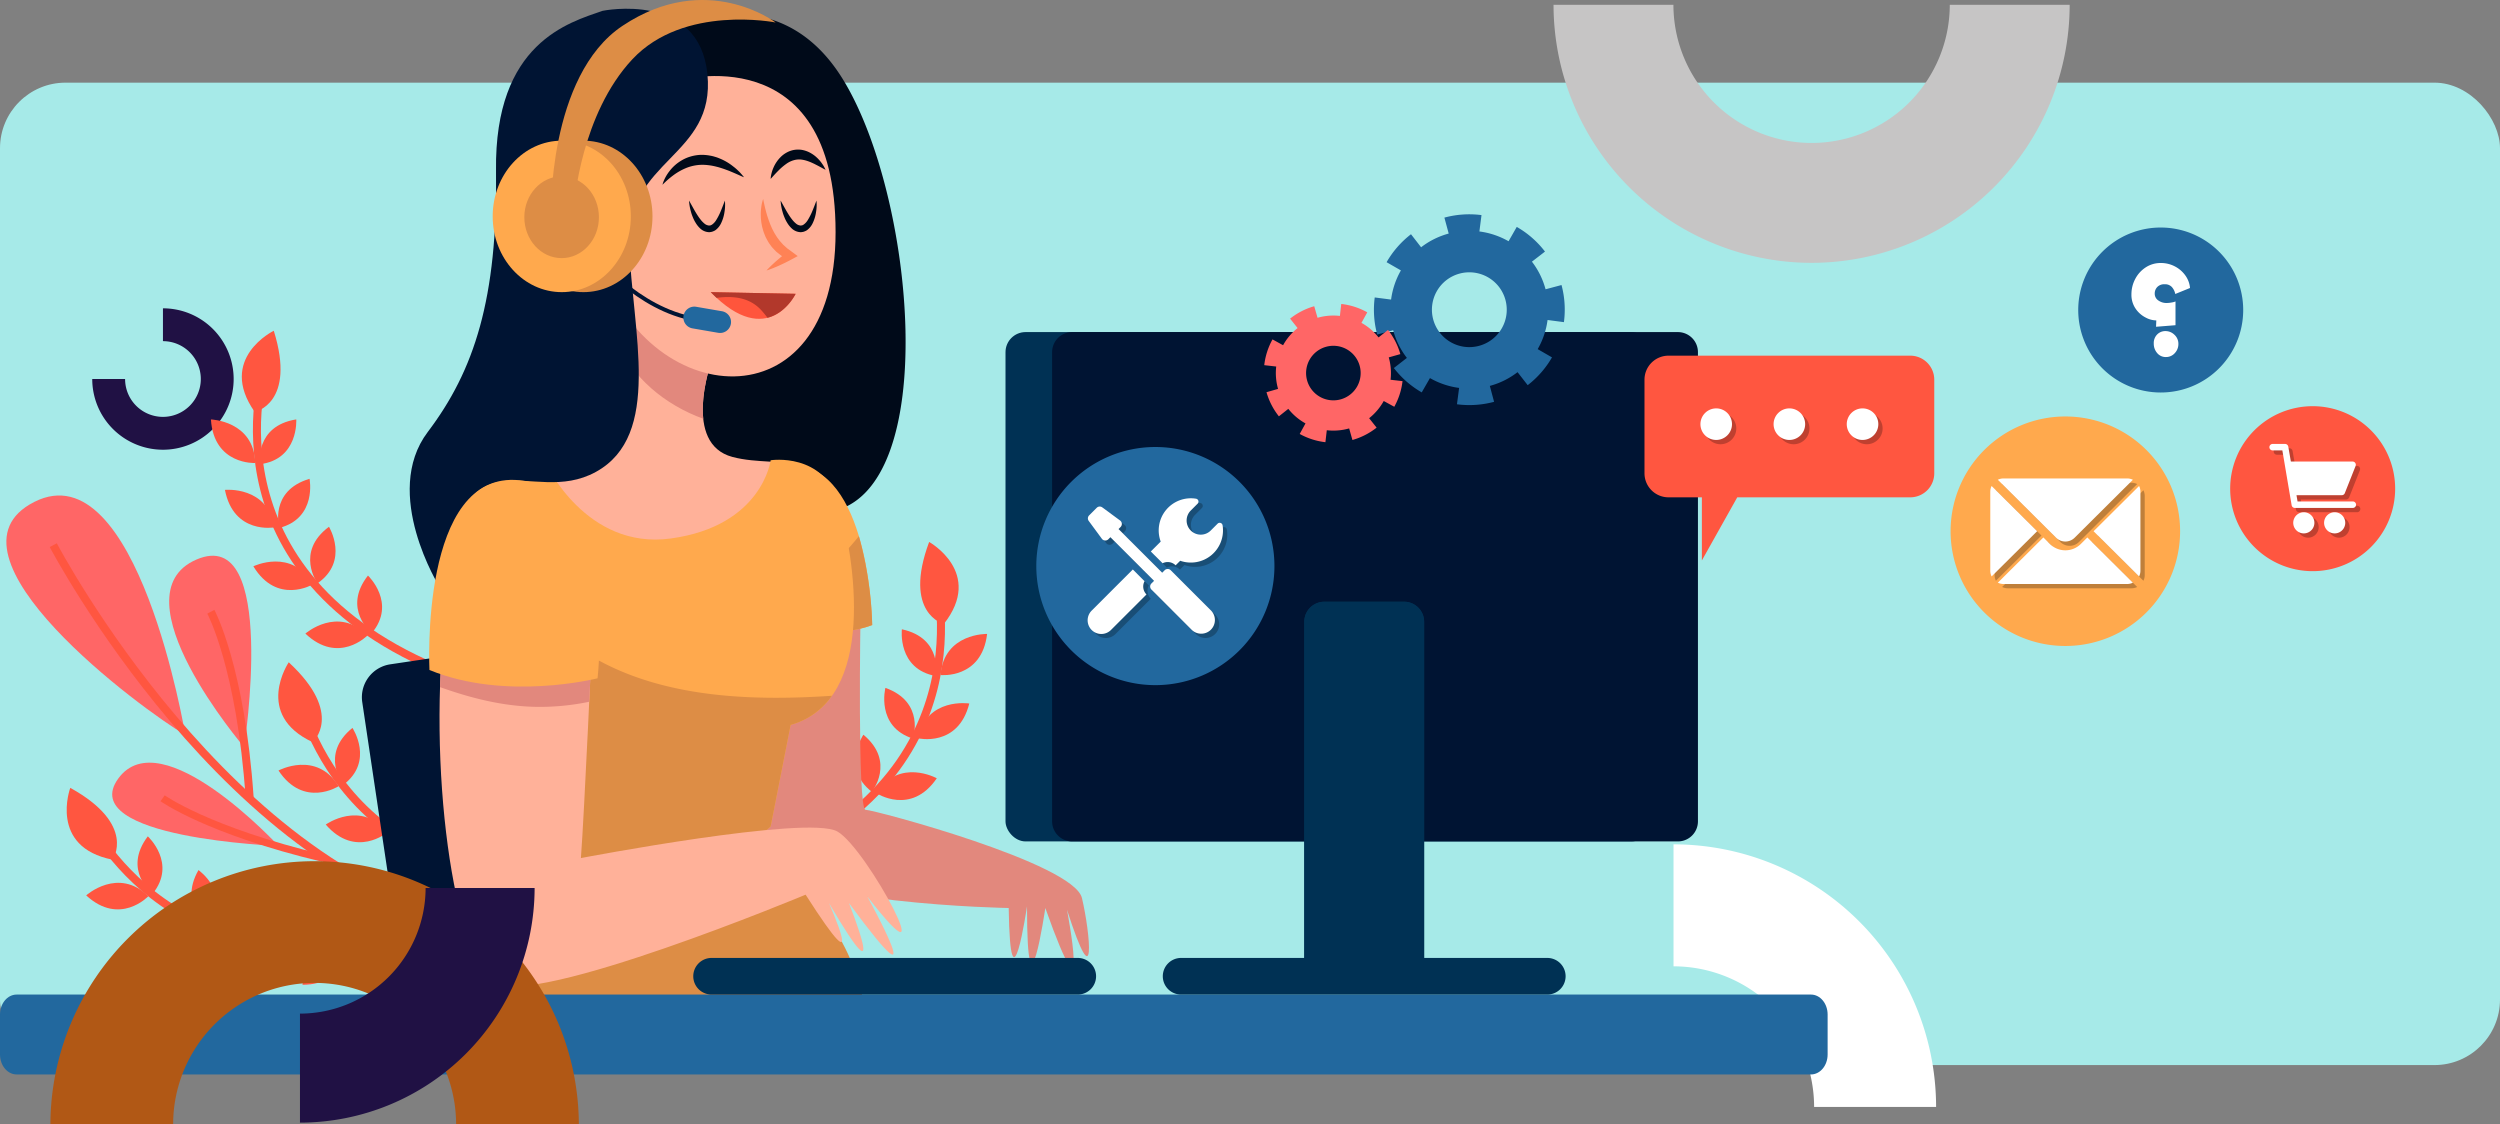 <svg xmlns="http://www.w3.org/2000/svg" xmlns:xlink="http://www.w3.org/1999/xlink" width="610" height="274.35" viewBox="0 0 610 274.35">
  <rect x="0" y="0" width="610" height="274.35" fill="#808080" stroke="none"/>
  <defs>
    <clipPath id="clip-path">
      <rect id="Rectángulo_401738" data-name="Rectángulo 401738" width="445.94" height="262.167" fill="none"/>
    </clipPath>
    <clipPath id="clip-path-2">
      <rect id="Rectángulo_401739" data-name="Rectángulo 401739" width="43.404" height="7.7" fill="none"/>
    </clipPath>
    <clipPath id="clip-path-3">
      <rect id="Rectángulo_401740" data-name="Rectángulo 401740" width="32.992" height="33.075" fill="none"/>
    </clipPath>
    <clipPath id="clip-path-4">
      <rect id="Rectángulo_401741" data-name="Rectángulo 401741" width="36.632" height="25.757" fill="none"/>
    </clipPath>
    <clipPath id="clip-path-5">
      <rect id="Rectángulo_401743" data-name="Rectángulo 401743" width="21.112" height="21.823" fill="none"/>
    </clipPath>
  </defs>
  <g id="_70" data-name="70" transform="translate(-180 -1862.833)">
    <rect id="Rectángulo_401339" data-name="Rectángulo 401339" width="610" height="239.712" rx="16" transform="translate(180 1883)" fill="#a6eae8"/>
    <path id="Trazado_873608" data-name="Trazado 873608" d="M29.253,0A33.754,33.754,0,0,0,62.969,33.715,33.754,33.754,0,0,0,96.685,0h29.253a63.04,63.04,0,0,1-62.97,62.969A63.04,63.04,0,0,1,0,0Z" transform="translate(559.062 1864)" fill="#c6c5c5"/>
    <path id="Trazado_873609" data-name="Trazado 873609" d="M17.251,0h0V8.014a9.237,9.237,0,1,0,9.237,9.237H34.5A17.251,17.251,0,1,1,17.251,0" transform="translate(202.509 1972.563) rotate(-90)" fill="#201144"/>
    <path id="Trazado_873611" data-name="Trazado 873611" d="M34.305,64.07A34.344,34.344,0,0,0,0,29.765V0A64.143,64.143,0,0,1,64.07,64.07Z" transform="translate(588.339 2068.851)" fill="#fff"/>
    <g id="Grupo_1100395" data-name="Grupo 1100395" transform="translate(180 1862.833)">
      <g id="Grupo_1100394" data-name="Grupo 1100394" clip-path="url(#clip-path)">
        <path id="Trazado_874760" data-name="Trazado 874760" d="M45.538,204.239S33.9,134.654,8.714,147.38s26.535,50.9,36.824,56.859" transform="translate(-0.321 -24.925)" fill="#f66"/>
        <path id="Trazado_874761" data-name="Trazado 874761" d="M68.077,210.248S36.4,173.154,56.435,164.489s11.643,45.758,11.643,45.758" transform="translate(-8.511 -27.955)" fill="#f66"/>
        <path id="Trazado_874762" data-name="Trazado 874762" d="M73.6,244.767S45,213.788,34.484,228.355,73.6,244.767,73.6,244.767" transform="translate(-5.644 -38.365)" fill="#f66"/>
        <path id="Trazado_874763" data-name="Trazado 874763" d="M15.676,160.437s43.051,82.04,104.784,92.6" transform="translate(-2.679 -27.422)" fill="none" stroke="#ff5640" stroke-miterlimit="10" stroke-width="1.959"/>
        <path id="Trazado_874764" data-name="Trazado 874764" d="M62.05,180.032s7.311,13.538,9.476,45.487" transform="translate(-10.606 -30.772)" fill="none" stroke="#ff5640" stroke-miterlimit="10" stroke-width="1.959"/>
        <path id="Trazado_874765" data-name="Trazado 874765" d="M47.859,234.933s11.033,7.928,39.179,14.648" transform="translate(-8.18 -40.156)" fill="none" stroke="#ff5640" stroke-miterlimit="10" stroke-width="1.771"/>
        <path id="Trazado_874766" data-name="Trazado 874766" d="M25.462,240.042s22.2,47.765,81.685,25.306" transform="translate(-4.352 -41.029)" fill="none" stroke="#ff5640" stroke-miterlimit="10" stroke-width="1.959"/>
        <path id="Trazado_874767" data-name="Trazado 874767" d="M30.826,249.4S36.8,240.881,20.5,231.869c0,0-5.331,14.443,10.327,17.527" transform="translate(-3.354 -39.632)" fill="#ff5640"/>
        <path id="Trazado_874768" data-name="Trazado 874768" d="M44.138,260.174s-7.417-5.773-1.155-14.035c0,0,7.2,6.6,1.155,14.035" transform="translate(-6.917 -42.071)" fill="#ff5640"/>
        <path id="Trazado_874769" data-name="Trazado 874769" d="M40.53,263.091s-6.951,7.357-15.164-.206c0,0,7.816-7.037,15.164.206" transform="translate(-4.336 -44.409)" fill="#ff5640"/>
        <path id="Trazado_874770" data-name="Trazado 874770" d="M61.019,269.835s-8.1-4.767-2.956-13.769c0,0,7.99,5.616,2.956,13.769" transform="translate(-9.632 -43.768)" fill="#ff5640"/>
        <path id="Trazado_874771" data-name="Trazado 874771" d="M57.739,273.038s-5.944,8.193-15.064,1.753c0,0,6.842-7.987,15.064-1.753" transform="translate(-7.294 -46.262)" fill="#ff5640"/>
        <path id="Trazado_874772" data-name="Trazado 874772" d="M79.777,274.217s-9.246-1.687-7.516-11.909c0,0,9.435,2.523,7.516,11.909" transform="translate(-12.314 -44.835)" fill="#ff5640"/>
        <path id="Trazado_874773" data-name="Trazado 874773" d="M77.8,277.747s-2.76,9.738-13.539,6.832c0,0,3.674-9.855,13.539-6.832" transform="translate(-10.984 -47.375)" fill="#ff5640"/>
        <path id="Trazado_874774" data-name="Trazado 874774" d="M100.906,274.26s-9.364.806-10.385-9.51c0,0,9.766-.051,10.385,9.51" transform="translate(-15.472 -45.252)" fill="#ff5640"/>
        <path id="Trazado_874775" data-name="Trazado 874775" d="M100.292,277.574s-.1,10.121-11.263,10.155c0,0,.951-10.474,11.263-10.155" transform="translate(-15.217 -47.443)" fill="#ff5640"/>
        <path id="Trazado_874776" data-name="Trazado 874776" d="M77.906,106.552s-16.989,49.857,41.512,74.764" transform="translate(-12.924 -18.212)" fill="none" stroke="#ff5640" stroke-miterlimit="10" stroke-width="1.959"/>
        <path id="Trazado_874777" data-name="Trazado 874777" d="M74.308,117.142s10.2-2.02,4.659-19.8c0,0-13.837,6.748-4.659,19.8" transform="translate(-12.163 -16.638)" fill="#ff5640"/>
        <path id="Trazado_874778" data-name="Trazado 874778" d="M76.483,134.367s-1.366-9.3,8.87-10.937c0,0,.636,9.746-8.87,10.937" transform="translate(-13.062 -21.097)" fill="#ff5640"/>
        <path id="Trazado_874779" data-name="Trazado 874779" d="M72.888,134.079s-10.109.508-10.812-10.634c0,0,10.512.321,10.812,10.634" transform="translate(-10.61 -21.1)" fill="#ff5640"/>
        <path id="Trazado_874780" data-name="Trazado 874780" d="M82.135,152.906s-2.555-9.045,7.384-11.991c0,0,1.889,9.582-7.384,11.991" transform="translate(-13.988 -24.086)" fill="#ff5640"/>
        <path id="Trazado_874781" data-name="Trazado 874781" d="M78.291,153.315s-9.959,1.809-12.095-9.148c0,0,10.465-1.04,12.095,9.148" transform="translate(-11.314 -24.636)" fill="#ff5640"/>
        <path id="Trazado_874782" data-name="Trazado 874782" d="M93.069,168.828s-5.513-7.613,2.8-13.8c0,0,5.071,8.346-2.8,13.8" transform="translate(-15.601 -26.498)" fill="#ff5640"/>
        <path id="Trazado_874783" data-name="Trazado 874783" d="M89.064,170.847s-8.728,5.127-14.5-4.426c0,0,9.468-4.578,14.5,4.426" transform="translate(-12.744 -28.246)" fill="#ff5640"/>
        <path id="Trazado_874784" data-name="Trazado 874784" d="M108.679,183.438s-7.322-5.893-.926-14.051c0,0,7.089,6.716.926,14.051" transform="translate(-17.969 -28.952)" fill="#ff5640"/>
        <path id="Trazado_874785" data-name="Trazado 874785" d="M105.035,186.314s-7.07,7.243-15.159-.453c0,0,7.93-6.909,15.159.453" transform="translate(-15.362 -31.265)" fill="#ff5640"/>
        <path id="Trazado_874786" data-name="Trazado 874786" d="M87.668,203.988s10.138,51.688,73.266,44.1" transform="translate(-14.984 -34.866)" fill="none" stroke="#ff5640" stroke-miterlimit="10" stroke-width="1.959"/>
        <path id="Trazado_874787" data-name="Trazado 874787" d="M90.288,214.4s7.837-6.839-5.838-19.487c0,0-8.629,12.75,5.838,19.487" transform="translate(-13.998 -33.314)" fill="#ff5640"/>
        <path id="Trazado_874788" data-name="Trazado 874788" d="M100.612,228.125s-5.822-7.379,2.234-13.9c0,0,5.411,8.13-2.234,13.9" transform="translate(-16.849 -36.615)" fill="#ff5640"/>
        <path id="Trazado_874789" data-name="Trazado 874789" d="M96.636,230.3s-8.509,5.482-14.675-3.825c0,0,9.272-4.965,14.675,3.825" transform="translate(-14.009 -38.471)" fill="#ff5640"/>
        <path id="Trazado_874790" data-name="Trazado 874790" d="M114.734,241.5s-6.725-6.565.42-14.076c0,0,6.415,7.364-.42,14.076" transform="translate(-19.12 -38.873)" fill="#ff5640"/>
        <path id="Trazado_874791" data-name="Trazado 874791" d="M110.915,244.11s-7.731,6.535-15.047-1.9c0,0,8.554-6.12,15.047,1.9" transform="translate(-16.386 -41.018)" fill="#ff5640"/>
        <path id="Trazado_874792" data-name="Trazado 874792" d="M132.047,250.169s-8.574-3.849-4.451-13.361c0,0,8.558,4.705,4.451,13.361" transform="translate(-21.617 -40.476)" fill="#ff5640"/>
        <path id="Trazado_874793" data-name="Trazado 874793" d="M129.112,253.545s-5.008,8.8-14.78,3.4c0,0,5.924-8.69,14.78-3.4" transform="translate(-19.542 -43.044)" fill="#ff5640"/>
        <path id="Trazado_874794" data-name="Trazado 874794" d="M152.709,255.251s-9.286-1.457-7.81-11.718c0,0,9.495,2.287,7.81,11.718" transform="translate(-24.739 -41.625)" fill="#ff5640"/>
        <path id="Trazado_874795" data-name="Trazado 874795" d="M150.853,258.778s-2.516,9.8-13.365,7.167c0,0,3.427-9.943,13.365-7.167" transform="translate(-23.5 -44.148)" fill="#ff5640"/>
        <path id="Trazado_874796" data-name="Trazado 874796" d="M265.764,168.82s14.26,50.706-45.506,72.4" transform="translate(-37.647 -28.855)" fill="none" stroke="#ff5640" stroke-miterlimit="10" stroke-width="1.959"/>
        <path id="Trazado_874797" data-name="Trazado 874797" d="M276.579,179.529S266.5,176.959,273,159.5c0,0,13.451,7.489,3.578,20.026" transform="translate(-46.288 -27.263)" fill="#ff5640"/>
        <path id="Trazado_874798" data-name="Trazado 874798" d="M273.682,196.6s1.868-9.211-8.265-11.4c0,0-1.163,9.7,8.265,11.4" transform="translate(-45.358 -31.654)" fill="#ff5640"/>
        <path id="Trazado_874799" data-name="Trazado 874799" d="M276.79,196.6s10.067,1.056,11.373-10.032c0,0-10.514-.25-11.373,10.032" transform="translate(-47.309 -31.89)" fill="#ff5640"/>
        <path id="Trazado_874800" data-name="Trazado 874800" d="M267.24,214.816s3.042-8.893-6.723-12.374c0,0-2.405,9.466,6.723,12.374" transform="translate(-44.479 -34.602)" fill="#ff5640"/>
        <path id="Trazado_874801" data-name="Trazado 874801" d="M270.1,215.507s9.846,2.346,12.573-8.48c0,0-10.394-1.605-12.573,8.48" transform="translate(-46.167 -35.37)" fill="#ff5640"/>
        <path id="Trazado_874802" data-name="Trazado 874802" d="M255.752,230.157s5.918-7.3-2.053-13.932c0,0-5.517,8.059,2.053,13.932" transform="translate(-43.031 -36.958)" fill="#ff5640"/>
        <path id="Trazado_874803" data-name="Trazado 874803" d="M257.94,232.377s8.437,5.593,14.724-3.633c0,0-9.206-5.086-14.724,3.633" transform="translate(-44.088 -38.846)" fill="#ff5640"/>
        <path id="Trazado_874804" data-name="Trazado 874804" d="M239.382,243.921s7.631-5.487,1.687-13.981c0,0-7.443,6.323-1.687,13.981" transform="translate(-40.542 -39.302)" fill="#ff5640"/>
        <path id="Trazado_874805" data-name="Trazado 874805" d="M241.043,246.931s6.667,7.616,15.161.371c0,0-7.543-7.329-15.161-.371" transform="translate(-41.2 -41.693)" fill="#ff5640"/>
        <path id="Trazado_874806" data-name="Trazado 874806" d="M158.062,279.281a8.122,8.122,0,0,1-6.836,9.232l-23.3,3.475a8.123,8.123,0,0,1-9.232-6.836l-12.1-81.143a8.122,8.122,0,0,1,6.836-9.232l23.3-3.475a8.123,8.123,0,0,1,9.233,6.836Z" transform="translate(-18.204 -32.683)" fill="#001433"/>
        <path id="Trazado_874807" data-name="Trazado 874807" d="M189.089,10.411S219.814-8.777,237.7,19.588s24.5,100.948-2.723,105.954S188.7,126.793,192.2,85.5a302.005,302.005,0,0,0-3.112-75.084" transform="translate(-32.319 -0.695)" fill="#000a19"/>
        <path id="Trazado_874808" data-name="Trazado 874808" d="M197.867,103.274s-6.9,19.495,5.28,22.744,25.181-4.062,26.4,22.337-87.726,2.437-86.508-8.935,29.242-2.843,30.46-28.024S175.123,85,175.123,85Z" transform="translate(-24.446 -14.528)" fill="#ffb199"/>
        <path id="Trazado_874809" data-name="Trazado 874809" d="M202.6,116.709c-.681-6.342,1.826-13.436,1.826-13.436L181.681,85s0,3.749-.29,12.588c3.795,9.035,11.777,15.673,21.208,19.124" transform="translate(-31.004 -14.528)" fill="#e2887d"/>
        <path id="Trazado_874810" data-name="Trazado 874810" d="M194.912,23.514s38.583-11.247,38.583,36.955-46.705,43.382-57.672,6.828c-11.439-38.132,19.089-43.784,19.089-43.784" transform="translate(-29.614 -3.825)" fill="#ffb199"/>
        <path id="Trazado_874811" data-name="Trazado 874811" d="M194.967,52.876a5.762,5.762,0,0,1,.331-.983,10.084,10.084,0,0,1,1.4-2.373,10.225,10.225,0,0,1,3.017-2.635,9.32,9.32,0,0,1,2.144-.914,10.288,10.288,0,0,1,2.392-.395,11.151,11.151,0,0,1,2.393.2,7.922,7.922,0,0,1,1.128.276,8.044,8.044,0,0,1,1.059.369,13.19,13.19,0,0,1,3.389,1.977A10.776,10.776,0,0,1,213.39,49.4a8.423,8.423,0,0,1,.821.851c.433.493.657.793.657.793s-.357-.135-.944-.4-1.422-.636-2.405-1.042c-.488-.213-1.033-.393-1.591-.6-.565-.185-1.155-.387-1.77-.531a13.888,13.888,0,0,0-1.885-.364,12.482,12.482,0,0,0-1.926-.1,10.851,10.851,0,0,0-1.889.245,10.6,10.6,0,0,0-1.779.559,14.618,14.618,0,0,0-3,1.7,22.414,22.414,0,0,0-1.983,1.651c-.467.437-.728.711-.728.711" transform="translate(-33.324 -7.79)" fill="#000a19"/>
        <path id="Trazado_874812" data-name="Trazado 874812" d="M226.809,51.189a4.811,4.811,0,0,1,.085-.787,8.831,8.831,0,0,1,.607-1.993,8.3,8.3,0,0,1,1.7-2.52,6.431,6.431,0,0,1,1.452-1.11,5.823,5.823,0,0,1,1.855-.673,5.961,5.961,0,0,1,1.986,0,6.622,6.622,0,0,1,1.748.589,7.985,7.985,0,0,1,1.383.885,8.926,8.926,0,0,1,1.025.982,7.576,7.576,0,0,1,.727.928,5.62,5.62,0,0,1,.478.764c.242.438.354.7.354.7s-.27-.122-.7-.358-1.028-.571-1.732-.921c-.345-.19-.729-.354-1.12-.534a11.855,11.855,0,0,0-1.228-.444,7.609,7.609,0,0,0-1.265-.251,5.052,5.052,0,0,0-1.239.058,5.8,5.8,0,0,0-2.329,1.021,14.364,14.364,0,0,0-1.935,1.664c-.556.555-1.016,1.06-1.341,1.42l-.519.578" transform="translate(-38.767 -7.524)" fill="#000a19"/>
        <path id="Trazado_874813" data-name="Trazado 874813" d="M229.748,59.035l.367.666.956,1.714c.2.346.423.716.662,1.094s.51.764.8,1.133a5.961,5.961,0,0,0,.948.991,1.922,1.922,0,0,0,1.013.469l.121.025.007,0c-.05,0,.117-.007-.11.009h.006l.026,0,.051-.007.1-.014a2.672,2.672,0,0,0,.376-.061c.084-.083.187-.07.358-.219a3.6,3.6,0,0,0,.864-.93,15.034,15.034,0,0,0,1.2-2.338c.306-.736.551-1.371.721-1.82l.272-.71a10.262,10.262,0,0,1-.1,2.781,9.23,9.23,0,0,1-.862,2.811,4.459,4.459,0,0,1-1.138,1.456,2.188,2.188,0,0,1-.449.311,5.024,5.024,0,0,1-.6.245,3.849,3.849,0,0,1-.422.075l-.1.016-.051.007-.025,0h-.006c-.232.017-.07,0-.124.007l-.017,0-.282-.031a3.3,3.3,0,0,1-1.863-.89,6.2,6.2,0,0,1-1.1-1.375,8.177,8.177,0,0,1-.695-1.39,9.892,9.892,0,0,1-.444-1.288,12.323,12.323,0,0,1-.405-1.976c-.057-.484-.061-.764-.061-.764" transform="translate(-39.269 -10.09)" fill="#000a19"/>
        <path id="Trazado_874814" data-name="Trazado 874814" d="M202.8,59.035l.367.666.955,1.714c.2.346.424.716.663,1.094s.51.764.8,1.133a5.964,5.964,0,0,0,.948.991,1.923,1.923,0,0,0,1.012.469l.122.025.007,0c-.05,0,.117-.007-.11.009h.006l.026,0,.051-.007.1-.014a2.7,2.7,0,0,0,.376-.061c.084-.083.187-.07.358-.219a3.6,3.6,0,0,0,.864-.93,15.033,15.033,0,0,0,1.2-2.338c.306-.736.551-1.371.721-1.82l.272-.71a10.26,10.26,0,0,1-.1,2.781,9.229,9.229,0,0,1-.862,2.811,4.459,4.459,0,0,1-1.137,1.456,2.213,2.213,0,0,1-.449.311,5.081,5.081,0,0,1-.6.245,3.846,3.846,0,0,1-.422.075l-.1.016-.051.007-.025,0h-.006c-.232.017-.07,0-.124.007l-.017,0-.282-.031a3.3,3.3,0,0,1-1.863-.89,6.206,6.206,0,0,1-1.1-1.375,8.173,8.173,0,0,1-.695-1.39,9.9,9.9,0,0,1-.444-1.288,12.331,12.331,0,0,1-.405-1.976c-.057-.484-.061-.764-.061-.764" transform="translate(-34.664 -10.09)" fill="#000a19"/>
        <path id="Trazado_874815" data-name="Trazado 874815" d="M224.484,58.545c.129.683.27,1.343.424,1.994.065.326.163.647.243.965s.173.633.259.946.206.617.3.924.212.6.322.9.221.592.355.876.234.581.388.85l.423.822.483.776a6.536,6.536,0,0,0,.521.741,6.253,6.253,0,0,0,.561.706c.2.222.408.439.6.671l.674.6c.111.1.217.211.334.308l.371.261.739.547,1.434,1.062-1.366.739c-.993.538-2.006,1.045-3.045,1.513-.51.248-1.049.452-1.573.678-.537.206-1.074.414-1.633.584.387-.439.8-.841,1.21-1.243.423-.384.832-.788,1.269-1.15.857-.751,1.739-1.462,2.641-2.142l.069,1.8-.968-.526-.482-.275c-.153-.1-.3-.219-.447-.328l-.875-.691c-.264-.261-.516-.535-.773-.8a5.914,5.914,0,0,1-.7-.866,8.414,8.414,0,0,1-.616-.921l-.522-.971c-.146-.335-.274-.677-.41-1.014a8.623,8.623,0,0,1-.325-1.034,7.2,7.2,0,0,1-.239-1.049,8.822,8.822,0,0,1-.155-1.056,9.455,9.455,0,0,1-.066-1.06,12.663,12.663,0,0,1,.105-2.1,9.355,9.355,0,0,1,.469-2.035" transform="translate(-38.27 -10.007)" fill="#ff8255"/>
        <path id="Trazado_874816" data-name="Trazado 874816" d="M209.173,85.977l20.713.406s-6.7,14.011-20.713-.406" transform="translate(-35.752 -14.695)" fill="#ff553c"/>
        <path id="Trazado_874817" data-name="Trazado 874817" d="M209.173,85.977c.488.5.963.961,1.433,1.395,4.043-.538,8.061-.132,10.954,3.071a21.335,21.335,0,0,1,1.453,1.79c4.619-1.152,6.874-5.849,6.874-5.849Z" transform="translate(-35.752 -14.695)" fill="#b2382b"/>
        <path id="Trazado_874818" data-name="Trazado 874818" d="M246.029,179.182s-.812,47.924,1.219,47.924,50.767,13,52.8,21.525,3.655,25.587-3.655,2.843c0,0,6.092,31.679-5.28-.405,0,0-4.467,30.46-4.467-.406,0,0-4.062,27.617-4.468.406,0,0-51.986-.812-66.606-12.59s10.154-65.795,10.154-65.795Z" transform="translate(-36.056 -29.516)" fill="#e2887d"/>
        <path id="Trazado_874819" data-name="Trazado 874819" d="M232.758,177.512s11.372,1.219,18.682-1.625c0,0-.349-36.151-17.87-38.989-16.613-2.69-.813,40.614-.813,40.614" transform="translate(-38.623 -23.378)" fill="#ffa94d"/>
        <path id="Trazado_874820" data-name="Trazado 874820" d="M231.15,173.437c1.349,4.531,2.493,7.668,2.493,7.668s11.372,1.219,18.682-1.624A89.354,89.354,0,0,0,249.08,157.8a67.712,67.712,0,0,1-17.93,15.639" transform="translate(-39.509 -26.971)" fill="#dd8d45"/>
        <path id="Trazado_874821" data-name="Trazado 874821" d="M152.335,255.838s-22.158,13.809-23.01,34.928H233.3s-.852-21.932-22.158-36.553-58.8,1.625-58.8,1.625" transform="translate(-22.104 -42.408)" fill="#dd8d45"/>
        <path id="Trazado_874822" data-name="Trazado 874822" d="M151.168,236.557s-25.993-40.614-21.932-72.292,19.495-28.024,25.993-28.024c0,0,9.747,21.119,30.46,18.276,22.363-3.069,24.368-19.089,24.368-19.089s13-2.03,16.651,10.56,9.747,47.924-11.778,54.016l-4.873,24.774s-19.9,19.494-58.89,11.778" transform="translate(-22.016 -23.127)" fill="#ffa94d"/>
        <path id="Trazado_874823" data-name="Trazado 874823" d="M169.3,189.093c-9.2-4.737-17.518-10.98-25.458-17.583a141.617,141.617,0,0,1-13.025-11.718,75.993,75.993,0,0,0-1.586,8.658c-4.061,31.678,21.932,72.292,21.932,72.292,38.989,7.716,58.89-11.778,58.89-11.778l4.873-24.774a18.071,18.071,0,0,0,10.08-7.109c-18.537,1.248-38.973.625-55.707-7.987" transform="translate(-22.016 -27.312)" fill="#dd8d45"/>
        <path id="Trazado_874824" data-name="Trazado 874824" d="M167.631,3.084s23.556-4.873,25.587,15.433-19.9,20.713-19.089,41.832,8.122,46.3-8.123,55.235S134.328,103.4,127.83,143.608c0,0-14.215-22.743-2.843-37.771s17.057-32.491,16.651-63.763S159.509,5.927,167.631,3.084" transform="translate(-20.609 -0.44)" fill="#001433"/>
        <path id="Trazado_874825" data-name="Trazado 874825" d="M176.352,76.559s11.372,13.9,26.4,14.713" transform="translate(-30.142 -13.086)" fill="none" stroke="#001433" stroke-miterlimit="10" stroke-width="0.98"/>
        <path id="Trazado_874826" data-name="Trazado 874826" d="M212.716,94.451a2.672,2.672,0,0,1-3.087,2.18l-6.254-1.078a2.672,2.672,0,1,1,.908-5.266l6.253,1.078a2.672,2.672,0,0,1,2.18,3.087" transform="translate(-34.382 -15.425)" fill="#22689e"/>
        <path id="Trazado_874827" data-name="Trazado 874827" d="M151.369,59.878c0,10.206,7.546,18.479,16.854,18.479s16.855-8.273,16.855-18.479S177.532,41.4,168.223,41.4s-16.854,8.273-16.854,18.479" transform="translate(-25.872 -7.076)" fill="#dd8d45"/>
        <path id="Trazado_874828" data-name="Trazado 874828" d="M145,59.878c0,10.206,7.546,18.479,16.854,18.479s16.855-8.273,16.855-18.479S171.164,41.4,161.855,41.4,145,49.672,145,59.878" transform="translate(-24.784 -7.076)" fill="#ffa94d"/>
        <path id="Trazado_874829" data-name="Trazado 874829" d="M154.311,61.876c0,5.511,4.075,9.978,9.1,9.978s9.1-4.467,9.1-9.978-4.074-9.978-9.1-9.978-9.1,4.467-9.1,9.978" transform="translate(-26.375 -8.871)" fill="#dd8d45"/>
        <path id="Trazado_874830" data-name="Trazado 874830" d="M162.145,52.6s-.812-34.116,17.464-46.3c20.528-13.685,37.365-.812,37.365-.812s-22.338-4.467-34.927,8.936-14.215,35.334-14.215,35.334Z" transform="translate(-27.713 0)" fill="#dd8d45"/>
        <path id="Trazado_874831" data-name="Trazado 874831" d="M166.694,181.058s-2.03,45.081-2.843,55.641c0,0,55.235-10.56,62.545-6.5s26.806,41.02,7.311,15.84c0,0,17.057,30.866-4.467,1.624,0,0,10.559,26.4-4.874,0,0,0,10.154,22.744-5.686-2.03,0,0-66.2,27.617-75.948,21.525s-16.652-52.8-11.778-91.381,35.74,5.28,35.74,5.28" transform="translate(-22.109 -27.331)" fill="#ffb199"/>
        <path id="Trazado_874832" data-name="Trazado 874832" d="M153.051,199.808a59.309,59.309,0,0,0,12.857-1.249c.465-9.789.813-17.5.813-17.5s-30.867-43.862-35.741-5.28c-.79,6.259-1.269,12.73-1.478,19.209,7.567,2.7,15.316,4.675,23.55,4.82" transform="translate(-22.135 -27.331)" fill="#e2887d"/>
        <path id="Trazado_874833" data-name="Trazado 874833" d="M126.372,187.614s-2.437-48.736,21.932-46.3,19.089,48.33,19.089,48.33-22.338,5.687-41.02-2.03" transform="translate(-21.588 -24.139)" fill="#ffa94d"/>
        <path id="Trazado_874834" data-name="Trazado 874834" d="M445.94,307.323c0,2.692-1.818,4.873-4.062,4.873H4.061C1.818,312.2,0,310.015,0,307.323v-9.747c0-2.691,1.818-4.873,4.061-4.873H441.878c2.243,0,4.062,2.182,4.062,4.873Z" transform="translate(0 -50.03)" fill="#22689e"/>
        <rect id="Rectángulo_401732" data-name="Rectángulo 401732" width="157.582" height="124.279" rx="4.899" transform="translate(245.344 81.029)" fill="#003154"/>
        <path id="Rectángulo_401733" data-name="Rectángulo 401733" d="M4.9,0H152.683a4.9,4.9,0,0,1,4.9,4.9V119.38a4.9,4.9,0,0,1-4.9,4.9H4.9a4.9,4.9,0,0,1-4.9-4.9V4.9A4.9,4.9,0,0,1,4.9,0Z" transform="translate(256.715 81.029)" fill="#001433"/>
        <path id="Rectángulo_401734" data-name="Rectángulo 401734" d="M4.9,0H24.343a4.9,4.9,0,0,1,4.9,4.9V90.138a4.9,4.9,0,0,1-4.9,4.9H4.9a4.9,4.9,0,0,1-4.9-4.9V4.9A4.9,4.9,0,0,1,4.9,0Z" transform="translate(318.245 146.824)" fill="#003154"/>
        <path id="Rectángulo_401735" data-name="Rectángulo 401735" d="M4.467,0H93.818a4.467,4.467,0,0,1,4.467,4.467v0a4.467,4.467,0,0,1-4.467,4.467H4.467A4.467,4.467,0,0,1,0,4.467v0A4.467,4.467,0,0,1,4.467,0Z" transform="translate(283.723 233.737)" fill="#003154"/>
        <path id="Rectángulo_401736" data-name="Rectángulo 401736" d="M4.9,0H24.343a4.9,4.9,0,0,1,4.9,4.9V90.138a4.9,4.9,0,0,1-4.9,4.9H4.9a4.9,4.9,0,0,1-4.9-4.9V4.9A4.9,4.9,0,0,1,4.9,0Z" transform="translate(318.245 146.824)" fill="#003154"/>
        <path id="Rectángulo_401737" data-name="Rectángulo 401737" d="M4.467,0H93.818a4.467,4.467,0,0,1,4.467,4.467v0a4.467,4.467,0,0,1-4.467,4.467H4.467A4.467,4.467,0,0,1,0,4.467v0A4.467,4.467,0,0,1,4.467,0Z" transform="translate(169.157 233.737)" fill="#003154"/>
      </g>
    </g>
    <g id="Grupo_1099864" data-name="Grupo 1099864" transform="translate(192.296 2072.712)">
      <path id="Trazado_873607" data-name="Trazado 873607" d="M29.951,64.471a34.52,34.52,0,0,1,69.041,0h29.951A64.472,64.472,0,0,0,0,64.471Z" fill="#b15815"/>
      <path id="Trazado_873610" data-name="Trazado 873610" d="M30.657,0A30.692,30.692,0,0,1,0,30.657v26.6A57.322,57.322,0,0,0,57.257,0Z" transform="translate(60.894 6.787)" fill="#201144"/>
    </g>
    <g id="Grupo_1100414" data-name="Grupo 1100414" transform="translate(432.859 1915.119)">
      <g id="Grupo_1100415" data-name="Grupo 1100415">
        <g id="Grupo_1100412" data-name="Grupo 1100412">
          <g id="Grupo_1100416" data-name="Grupo 1100416">
            <path id="Trazado_874835" data-name="Trazado 874835" d="M341.752,64.371H282.774a5.864,5.864,0,0,0-5.864,5.864V93.073a5.864,5.864,0,0,0,5.864,5.864h8.138v15.4l8.634-15.4h42.206a5.864,5.864,0,0,0,5.864-5.864V70.235a5.864,5.864,0,0,0-5.864-5.864" transform="translate(-128.514 -29.875)" fill="#ff5640"/>
            <g id="Grupo_1100398" data-name="Grupo 1100398" transform="translate(163.097 48.411)" opacity="0.25" style="mix-blend-mode: multiply;isolation: isolate">
              <g id="Grupo_1100397" data-name="Grupo 1100397">
                <g id="Grupo_1100396" data-name="Grupo 1100396" clip-path="url(#clip-path-2)">
                  <path id="Trazado_874836" data-name="Trazado 874836" d="M304.342,94.186a3.85,3.85,0,1,0,3.85-3.85,3.851,3.851,0,0,0-3.85,3.85" transform="translate(-304.342 -90.336)"/>
                  <path id="Trazado_874837" data-name="Trazado 874837" d="M337.654,94.186a3.85,3.85,0,1,0,3.85-3.85,3.85,3.85,0,0,0-3.85,3.85" transform="translate(-319.802 -90.336)"/>
                  <path id="Trazado_874838" data-name="Trazado 874838" d="M370.965,94.186a3.85,3.85,0,1,0,3.85-3.85,3.85,3.85,0,0,0-3.85,3.85" transform="translate(-335.262 -90.336)"/>
                </g>
              </g>
            </g>
            <path id="Trazado_874839" data-name="Trazado 874839" d="M302.383,92.226a3.85,3.85,0,1,0,3.85-3.85,3.851,3.851,0,0,0-3.85,3.85" transform="translate(-140.336 -41.015)" fill="#fff"/>
            <path id="Trazado_874840" data-name="Trazado 874840" d="M335.694,92.226a3.85,3.85,0,1,0,3.85-3.85,3.851,3.851,0,0,0-3.85,3.85" transform="translate(-155.796 -41.015)" fill="#fff"/>
            <path id="Trazado_874841" data-name="Trazado 874841" d="M369.005,92.226a3.85,3.85,0,1,0,3.85-3.85,3.851,3.851,0,0,0-3.85,3.85" transform="translate(-171.255 -41.015)" fill="#fff"/>
            <path id="Trazado_874842" data-name="Trazado 874842" d="M161.762,35.044l-3.178,2.471a23.145,23.145,0,0,0,6.8,5.942l2.009-3.492a19.275,19.275,0,0,0,7.112,2.4l-.522,3.992a23.185,23.185,0,0,0,9.056-.6L182,41.875a19.188,19.188,0,0,0,6.764-3.354l2.475,3.175a23.153,23.153,0,0,0,5.93-6.782l-3.49-2.012a19.287,19.287,0,0,0,2.409-7.109l3.992.525a23.183,23.183,0,0,0-.587-9.056L195.6,18.3a19.185,19.185,0,0,0-3.327-6.74L195.459,9.1l-.042-.055a23.152,23.152,0,0,0-6.845-5.966l-2,3.5a19.27,19.27,0,0,0-7.116-2.388l.513-3.993a23.172,23.172,0,0,0-9.055.615L171.966,4.7a19.178,19.178,0,0,0-6.734,3.349l-2.466-3.182a23.147,23.147,0,0,0-5.954,6.823l3.493,2.005a19.285,19.285,0,0,0-2.395,7.114l-3.992-.518a23.17,23.17,0,0,0,.605,9.055l3.889-1.047a19.183,19.183,0,0,0,3.351,6.749M184.224,17.7a9.129,9.129,0,1,1-12.806-1.64,9.14,9.14,0,0,1,12.806,1.64" transform="translate(-71.342 0)" fill="#22689e"/>
            <path id="Trazado_874843" data-name="Trazado 874843" d="M113.849,69.969l-1.414,2.573a16.878,16.878,0,0,0,6.272,2.013l.336-2.919a14.059,14.059,0,0,0,5.457-.446l.8,2.824A16.909,16.909,0,0,0,131.2,71l-1.823-2.3a14,14,0,0,0,3.56-4.2l2.575,1.41a16.882,16.882,0,0,0,2.011-6.255l-2.918-.339a14.057,14.057,0,0,0-.441-5.457l2.825-.8a16.909,16.909,0,0,0-3.011-5.894l-2.3,1.82a13.986,13.986,0,0,0-4.176-3.551l1.422-2.57-.044-.025a16.883,16.883,0,0,0-6.307-2.017l-.33,2.919a14.056,14.056,0,0,0-5.455.457l-.81-2.822a16.907,16.907,0,0,0-5.886,3.028l1.828,2.3a13.987,13.987,0,0,0-3.542,4.189L105.8,49.469a16.883,16.883,0,0,0-2.016,6.289l2.919.333a14.058,14.058,0,0,0,.452,5.456l-2.823.807a16.9,16.9,0,0,0,3.022,5.888l2.3-1.825a14,14,0,0,0,4.194,3.551m10.028-18.107a6.658,6.658,0,1,1-9.05,2.6,6.666,6.666,0,0,1,9.05-2.6" transform="translate(-48.166 -18.943)" fill="#f66"/>
            <path id="Trazado_874844" data-name="Trazado 874844" d="M0,135.01a29.052,29.052,0,1,0,29.052-29.052A29.052,29.052,0,0,0,0,135.01" transform="translate(0 -49.175)" fill="#22689e"/>
            <g id="Grupo_1100401" data-name="Grupo 1100401" transform="translate(13.606 70.347)" opacity="0.25" style="mix-blend-mode: multiply;isolation: isolate">
              <g id="Grupo_1100400" data-name="Grupo 1100400">
                <g id="Grupo_1100399" data-name="Grupo 1100399" clip-path="url(#clip-path-3)">
                  <path id="Trazado_874845" data-name="Trazado 874845" d="M56.968,147.125a2.746,2.746,0,0,1,3.179.5l1.114-1.113a7.843,7.843,0,0,0,10.34-8.663.715.715,0,0,0-1.21-.391l-1.654,1.653a3.448,3.448,0,1,1-4.876-4.876l1.653-1.653a.714.714,0,0,0-.391-1.211,7.841,7.841,0,0,0-8.616,10.462l-2.415,2.415Z" transform="translate(-38.71 -131.27)"/>
                  <path id="Trazado_874846" data-name="Trazado 874846" d="M39.247,166.541l-2.864-2.864L26.367,173.693a3.335,3.335,0,0,0,4.716,4.716l8.634-8.634a2.746,2.746,0,0,1-.47-3.233" transform="translate(-25.39 -146.31)"/>
                  <path id="Trazado_874847" data-name="Trazado 874847" d="M45.661,150.571a1.049,1.049,0,0,0-1.484,0l-.6.6-10.651-10.65.5-.5a1.05,1.05,0,0,0-.12-1.586l-4.346-3.2a1.048,1.048,0,0,0-1.363.1l-1.845,1.845a1.049,1.049,0,0,0-.1,1.364l3.2,4.345a1.048,1.048,0,0,0,1.586.12l.5-.5,10.65,10.65-.64.64a1.048,1.048,0,0,0,0,1.483l9.826,9.826a3.335,3.335,0,0,0,4.716-4.716Z" transform="translate(-25.416 -133.015)"/>
                </g>
              </g>
            </g>
            <path id="Trazado_874848" data-name="Trazado 874848" d="M55.009,145.165a2.746,2.746,0,0,1,3.179.5l1.114-1.113a7.843,7.843,0,0,0,10.34-8.663.715.715,0,0,0-1.21-.391l-1.653,1.653a3.448,3.448,0,1,1-4.876-4.876l1.653-1.653a.714.714,0,0,0-.391-1.211,7.841,7.841,0,0,0-8.616,10.462l-2.415,2.415Z" transform="translate(-24.194 -60.013)" fill="#fff"/>
            <path id="Trazado_874849" data-name="Trazado 874849" d="M37.287,164.581l-2.864-2.864L24.407,171.733a3.335,3.335,0,1,0,4.716,4.716l8.634-8.634a2.747,2.747,0,0,1-.47-3.233" transform="translate(-10.874 -75.053)" fill="#fff"/>
            <path id="Trazado_874850" data-name="Trazado 874850" d="M43.7,148.612a1.049,1.049,0,0,0-1.484,0l-.6.6-10.651-10.65.5-.5a1.05,1.05,0,0,0-.12-1.586L27,133.275a1.048,1.048,0,0,0-1.363.1l-1.845,1.845a1.048,1.048,0,0,0-.1,1.363l3.2,4.346a1.048,1.048,0,0,0,1.586.12l.5-.5,10.65,10.65-.64.64a1.048,1.048,0,0,0,0,1.483l9.826,9.826a3.335,3.335,0,0,0,4.716-4.716Z" transform="translate(-10.899 -61.758)" fill="#fff"/>
            <path id="Trazado_874851" data-name="Trazado 874851" d="M416.28,120.055a28,28,0,1,0,28-28,28,28,0,0,0-28,28" transform="translate(-193.195 -42.722)" fill="#ffa94d"/>
            <g id="Grupo_1100404" data-name="Grupo 1100404" transform="translate(233.821 65.504)" opacity="0.25" style="mix-blend-mode: multiply;isolation: isolate">
              <g id="Grupo_1100403" data-name="Grupo 1100403">
                <g id="Grupo_1100402" data-name="Grupo 1100402" clip-path="url(#clip-path-4)">
                  <path id="Trazado_874852" data-name="Trazado 874852" d="M494.447,125.667l-11.11,11.038,11.11,11.038a3.18,3.18,0,0,0,.323-1.379V127.046a3.18,3.18,0,0,0-.323-1.379" transform="translate(-458.137 -123.827)"/>
                  <path id="Trazado_874853" data-name="Trazado 874853" d="M458.5,136.684l14.2-14.128a3.182,3.182,0,0,0-1.379-.323H441.127a3.18,3.18,0,0,0-1.379.323l14.2,14.128a3.222,3.222,0,0,0,4.553,0" transform="translate(-437.908 -122.233)"/>
                  <path id="Trazado_874854" data-name="Trazado 874854" d="M436.637,125.667a3.179,3.179,0,0,0-.323,1.379v19.318a3.179,3.179,0,0,0,.323,1.379l11.11-11.038Z" transform="translate(-436.314 -123.827)"/>
                  <path id="Trazado_874855" data-name="Trazado 874855" d="M460.018,150.668a5.371,5.371,0,0,1-7.588,0l-1.572-1.572-11.11,11.038a3.18,3.18,0,0,0,1.379.323h30.193a3.18,3.18,0,0,0,1.379-.323L461.59,149.1Z" transform="translate(-437.908 -134.7)"/>
                </g>
              </g>
            </g>
            <path id="Trazado_874856" data-name="Trazado 874856" d="M492.488,123.707l-11.11,11.038,11.11,11.038a3.179,3.179,0,0,0,.323-1.379V125.086a3.179,3.179,0,0,0-.323-1.379" transform="translate(-223.407 -57.413)" fill="#fff"/>
            <path id="Trazado_874857" data-name="Trazado 874857" d="M456.54,134.725l14.2-14.128a3.182,3.182,0,0,0-1.379-.323H439.167a3.18,3.18,0,0,0-1.379.323l14.2,14.128a3.222,3.222,0,0,0,4.553,0" transform="translate(-203.177 -55.819)" fill="#fff"/>
            <path id="Trazado_874858" data-name="Trazado 874858" d="M434.677,123.707a3.179,3.179,0,0,0-.323,1.379V144.4a3.179,3.179,0,0,0,.323,1.379l11.11-11.038Z" transform="translate(-201.584 -57.413)" fill="#fff"/>
            <path id="Trazado_874859" data-name="Trazado 874859" d="M458.058,148.709a5.371,5.371,0,0,1-7.588,0l-1.572-1.572-11.11,11.038a3.18,3.18,0,0,0,1.379.323h30.193a3.18,3.18,0,0,0,1.379-.323l-11.11-11.038Z" transform="translate(-203.177 -68.287)" fill="#fff"/>
            <path id="Trazado_874860" data-name="Trazado 874860" d="M474.4,26.157A20.127,20.127,0,1,0,494.531,6.03,20.127,20.127,0,0,0,474.4,26.157" transform="translate(-220.171 -2.799)" fill="#22689e"/>
            <path id="Trazado_874862" data-name="Trazado 874862" d="M504.625,37.739l4.747-.382v-5.8a3.553,3.553,0,0,1-.908.249,6.8,6.8,0,0,1-1.231.132,3.411,3.411,0,0,1-2.066-.631,1.956,1.956,0,0,1-.864-1.655,2.262,2.262,0,0,1,.631-1.626,2.372,2.372,0,0,1,1.8-.66,2.24,2.24,0,0,1,1.759.688,3.561,3.561,0,0,1,.82,1.686l3.6-1.465a6.1,6.1,0,0,0-1.144-3.062A7.189,7.189,0,0,0,509.2,23a7.284,7.284,0,0,0-3.4-.82,6.6,6.6,0,0,0-3.722,1.084,7.468,7.468,0,0,0-2.551,2.843,7.951,7.951,0,0,0-.907,3.693,5.962,5.962,0,0,0,1.054,3.575,6.576,6.576,0,0,0,2.491,2.153,5.613,5.613,0,0,0,2.521.66Zm4.572,6.432a3.2,3.2,0,0,0,.879-2.242,2.958,2.958,0,0,0-.953-2.228,3.112,3.112,0,0,0-2.212-.909,2.763,2.763,0,0,0-2.008.822,2.94,2.94,0,0,0-.835,2.2,3.463,3.463,0,0,0,.835,2.344,2.683,2.683,0,0,0,2.125.967,2.838,2.838,0,0,0,2.169-.953" transform="translate(-231.408 -10.293)" fill="#fff"/>
            <path id="Trazado_874863" data-name="Trazado 874863" d="M543.58,107.5a20.127,20.127,0,1,0,20.126-20.126A20.126,20.126,0,0,0,543.58,107.5" transform="translate(-252.275 -40.55)" fill="#ff5640"/>
            <g id="Grupo_1100410" data-name="Grupo 1100410" transform="translate(301.925 57.088)" opacity="0.25" style="mix-blend-mode: multiply;isolation: isolate">
              <g id="Grupo_1100409" data-name="Grupo 1100409">
                <g id="Grupo_1100408" data-name="Grupo 1100408" clip-path="url(#clip-path-5)">
                  <path id="Trazado_874864" data-name="Trazado 874864" d="M576.833,137.622a2.58,2.58,0,1,0,2.58,2.58,2.58,2.58,0,0,0-2.58-2.58" transform="translate(-568.436 -120.959)"/>
                  <path id="Trazado_874865" data-name="Trazado 874865" d="M590.882,137.622a2.58,2.58,0,1,0,2.58,2.58,2.58,2.58,0,0,0-2.58-2.58" transform="translate(-574.956 -120.959)"/>
                  <path id="Trazado_874866" data-name="Trazado 874866" d="M583.72,120.559H570.268L570,119.032h11.056a.789.789,0,0,0,.737-.5l2.633-6.634a.79.79,0,0,0-.737-1.079H568.635L568,107.186a.789.789,0,0,0-.789-.658h-3.028a.79.79,0,1,0,0,1.58h2.369l2.264,13.372a.79.79,0,0,0,.79.658h14.11a.79.79,0,1,0,0-1.579" transform="translate(-563.397 -106.528)"/>
                </g>
              </g>
            </g>
            <path id="Trazado_874867" data-name="Trazado 874867" d="M574.874,135.663a2.58,2.58,0,1,0,2.58,2.58,2.58,2.58,0,0,0-2.58-2.58" transform="translate(-265.602 -62.961)" fill="#fff"/>
            <path id="Trazado_874868" data-name="Trazado 874868" d="M588.923,135.663a2.58,2.58,0,1,0,2.58,2.58,2.58,2.58,0,0,0-2.58-2.58" transform="translate(-272.122 -62.961)" fill="#fff"/>
            <path id="Trazado_874869" data-name="Trazado 874869" d="M581.76,118.6H568.309l-.263-1.527H579.1a.789.789,0,0,0,.737-.5l2.632-6.634a.79.79,0,0,0-.737-1.079H566.676l-.632-3.633a.79.79,0,0,0-.789-.658h-3.027a.79.79,0,1,0,0,1.58H564.6l2.264,13.372a.79.79,0,0,0,.79.658h14.11a.79.79,0,1,0,0-1.579" transform="translate(-260.563 -48.531)" fill="#fff"/>
          </g>
        </g>
      </g>
    </g>
  </g>
</svg>
